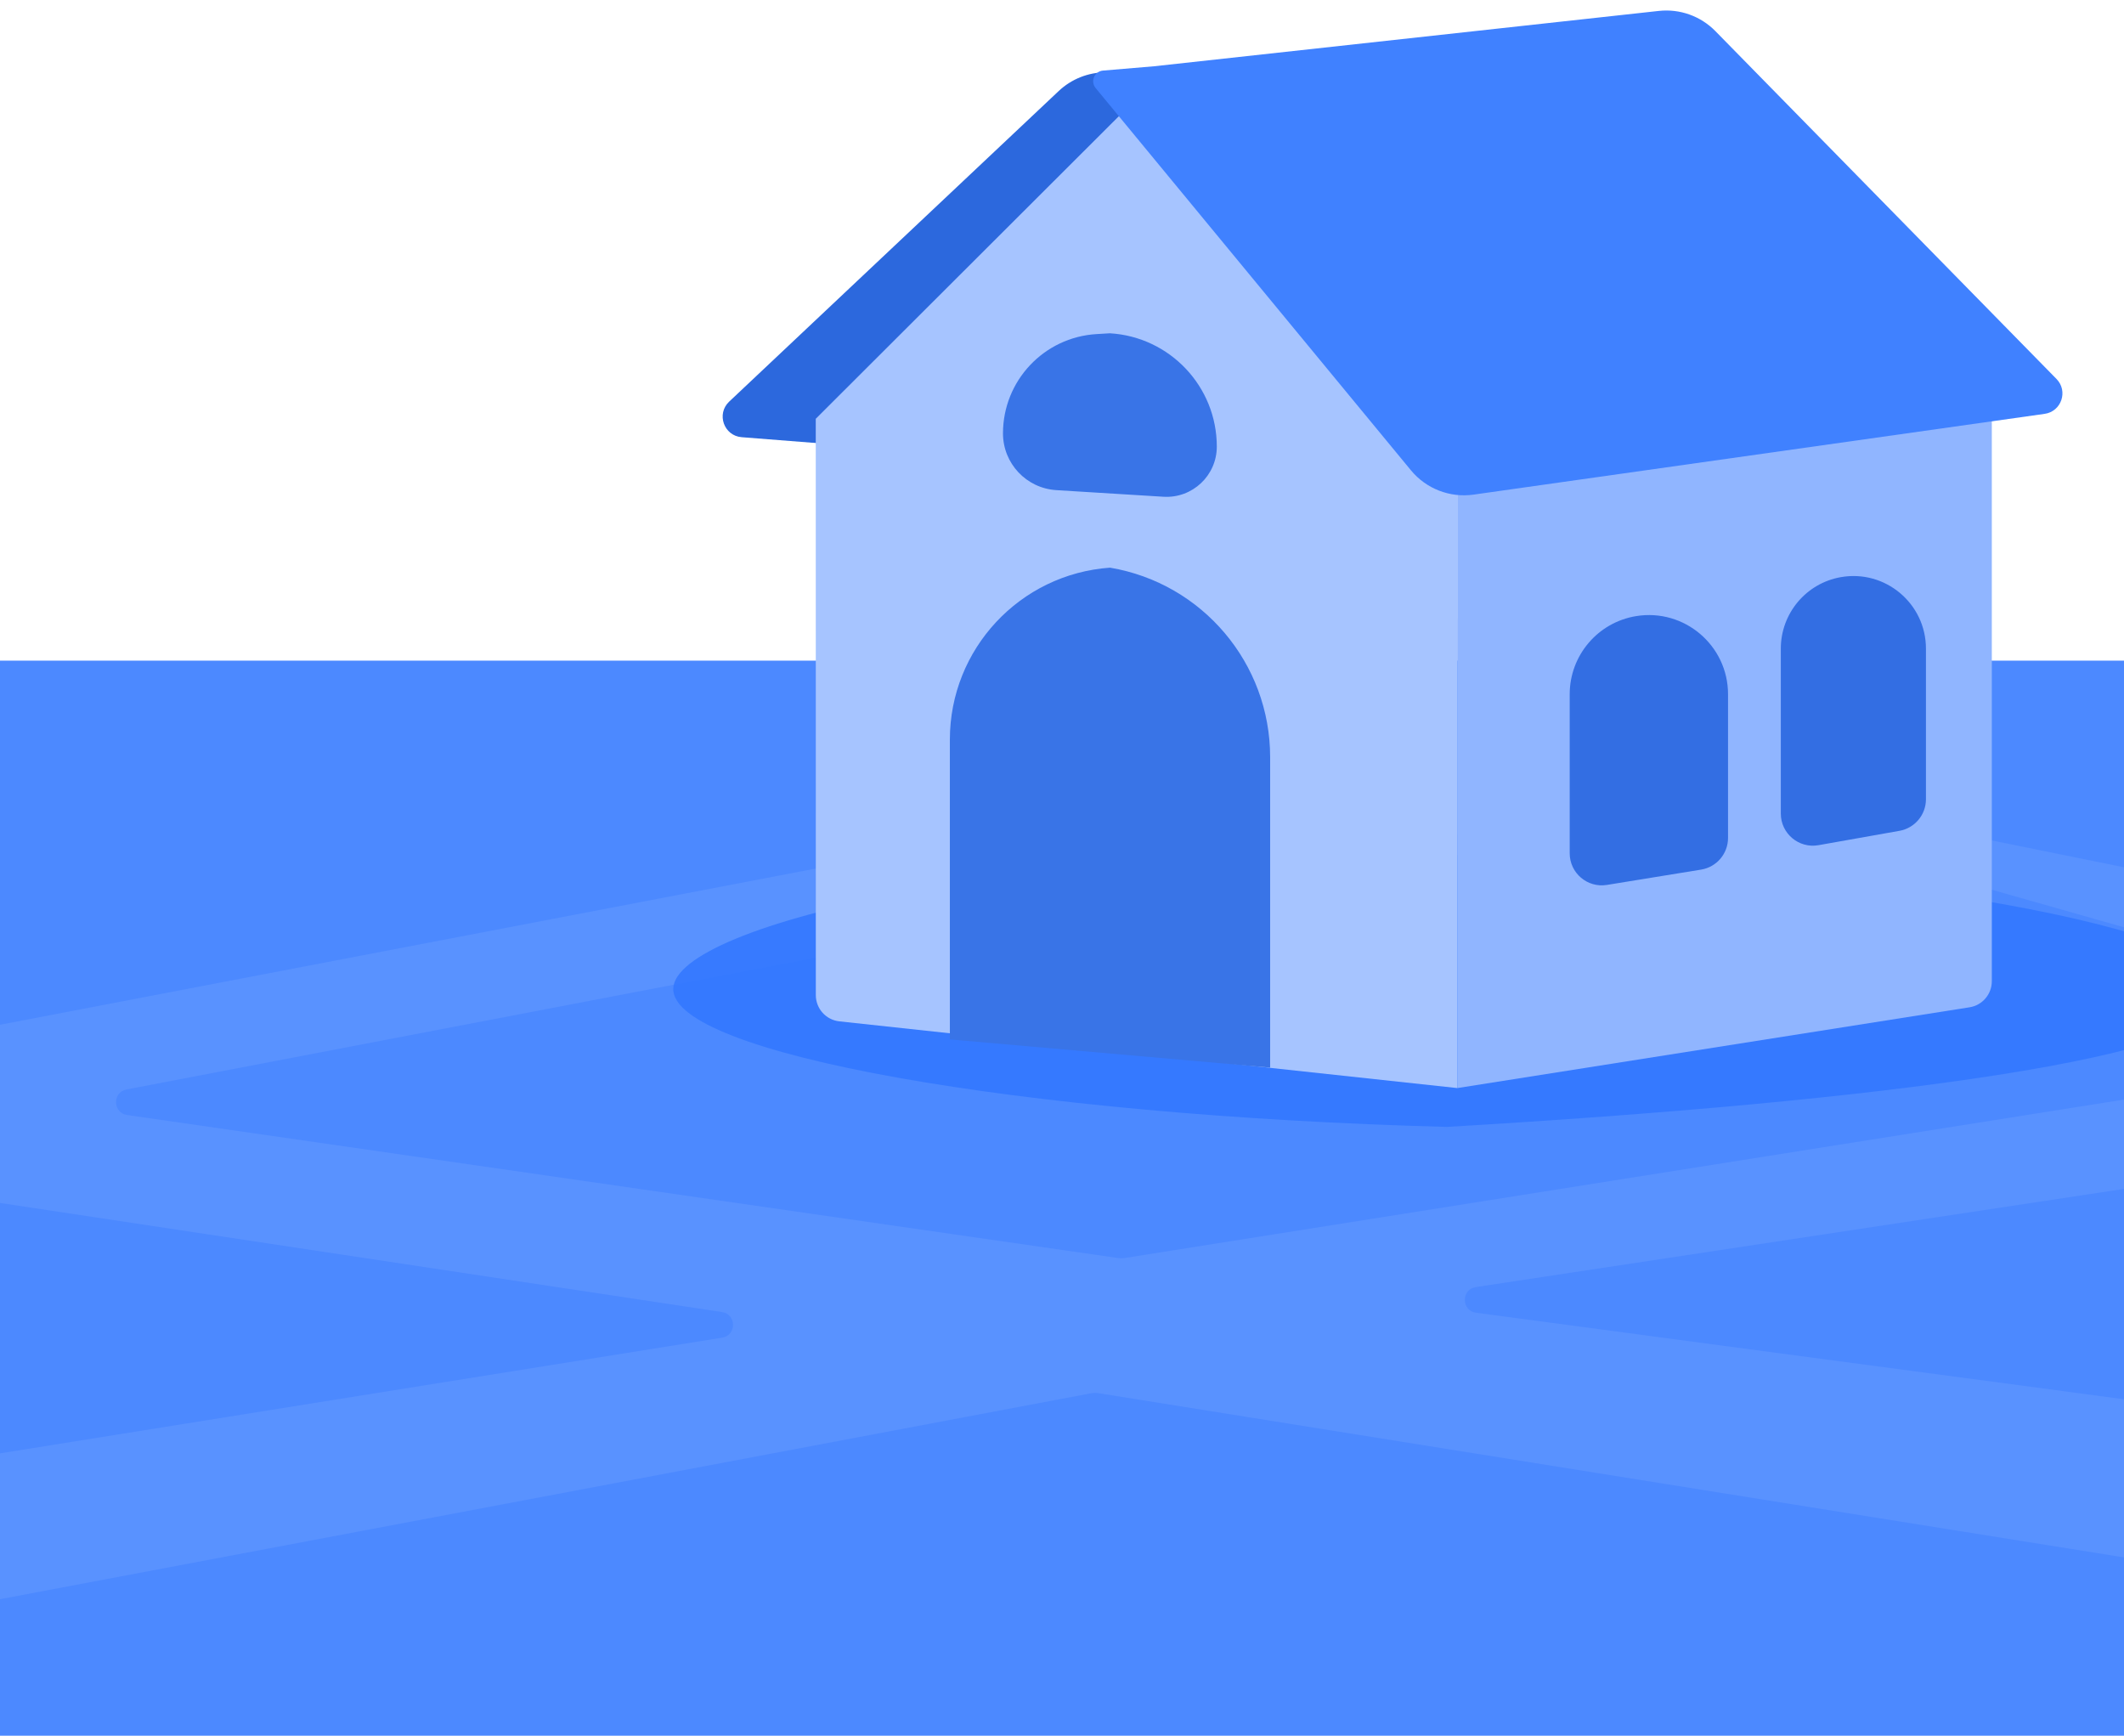 <svg width="164" height="134" viewBox="0 0 164 134" fill="none" xmlns="http://www.w3.org/2000/svg">
<rect x="-27" y="51" width="203" height="84" fill="#4C89FF"/>
<path opacity="0.2" d="M128.712 52.988C128.993 53.113 129.303 53.154 129.606 53.108L140.228 51.468C141.104 51.332 141.923 51.935 142.054 52.812L143.4 61.805C143.424 61.966 143.313 62.116 143.152 62.14C142.826 62.189 142.814 62.655 143.137 62.721L183.782 70.967C184.867 71.187 185.406 72.417 184.833 73.364L183.325 75.854C182.952 76.471 182.213 76.761 181.519 76.564L128.607 61.537C128.367 61.469 128.114 61.458 127.869 61.505L9.775 84.108C8.666 84.32 8.703 85.918 9.82 86.079L86.35 97.123C86.509 97.146 86.671 97.145 86.829 97.12L193.688 80.182C194.49 80.055 195.261 80.55 195.479 81.333L196.515 85.046C196.773 85.971 196.163 86.914 195.213 87.058L113.956 99.365C112.812 99.538 112.826 101.192 113.973 101.345L174.041 109.362C175.228 109.521 175.826 110.879 175.143 111.862L169.361 120.175C169.01 120.679 168.402 120.938 167.795 120.841L84.802 107.554C84.62 107.525 84.434 107.528 84.253 107.562L-28.948 128.924C-29.833 129.091 -30.681 128.495 -30.824 127.606L-32.212 118.981C-32.353 118.108 -31.759 117.287 -30.886 117.147L55.757 103.268C56.885 103.087 56.878 101.462 55.749 101.292L-12.207 91.025C-12.365 91.001 -12.526 91.001 -12.684 91.024L-40.895 95.266C-41.761 95.396 -42.57 94.807 -42.712 93.944L-43.78 87.463C-43.939 86.497 -43.2 85.615 -42.221 85.603L-36.298 85.531C-34.615 85.51 -34.101 83.238 -35.612 82.495L-56.595 72.177C-57.376 71.793 -57.707 70.856 -57.34 70.067L-54.775 64.547C-54.421 63.786 -53.539 63.428 -52.754 63.727L-8.666 80.527C-8.388 80.632 -8.087 80.659 -7.795 80.603L108.838 58.272C109.444 58.156 109.929 57.703 110.085 57.106L112.516 47.822C112.766 46.867 113.812 46.364 114.714 46.765L128.712 52.988Z" fill="#8EB4FF"/>
<g opacity="0.9">
<path d="M172.017 76.682C171.883 81.696 144.921 85.045 111.721 86.999C78.595 86.118 51.85 81.338 51.984 76.324C52.117 71.311 79.154 65.125 112.28 66.007C145.405 66.889 172.15 71.668 172.017 76.682Z" fill="#3378FF"/>
</g>
<path d="M57.268 33.752L102.763 37.323C104.788 37.482 106.725 36.471 107.754 34.721L123.462 7.98C124.085 6.919 123.32 5.582 122.089 5.582H120.108H85.385C84.033 5.582 82.731 6.099 81.746 7.027L56.301 31.006C55.296 31.954 55.891 33.644 57.268 33.752Z" fill="#2C68DD"/>
<path d="M62.987 32.33L87.719 7.645L112.516 33.773V83.999L64.811 78.85C63.776 78.738 62.992 77.865 62.992 76.824L62.987 32.33Z" fill="#A6C4FF"/>
<path d="M112.52 30.345L153.794 29.363V75.751C153.794 76.754 153.065 77.608 152.074 77.764L112.52 84.001V30.345Z" fill="#90B5FF"/>
<path d="M73.342 57.095C73.342 50.112 78.741 44.318 85.707 43.824C92.845 45.029 98.071 51.212 98.071 58.451V82.42L73.342 80.245V57.095Z" fill="#3974E7"/>
<path d="M77.443 33.457C77.443 29.393 80.61 26.033 84.667 25.792L85.698 25.73C90.326 26.006 93.953 29.84 93.953 34.476C93.953 36.713 92.066 38.487 89.834 38.349L81.563 37.839C79.248 37.696 77.443 35.777 77.443 33.457Z" fill="#3974E7"/>
<path d="M121.201 53.597C121.201 50.6 123.374 48.045 126.332 47.564C130.051 46.959 133.426 49.83 133.426 53.597V60.001V64.691C133.426 65.905 132.545 66.94 131.347 67.135L124.075 68.317C122.569 68.562 121.201 67.4 121.201 65.873V61.989V53.597Z" fill="#336EE3"/>
<path d="M137.502 50.075C137.502 47.358 139.451 45.033 142.126 44.558C145.559 43.949 148.708 46.589 148.708 50.075V56.982V61.702C148.708 62.902 147.846 63.93 146.664 64.14L140.411 65.249C138.894 65.518 137.502 64.352 137.502 62.811V58.97V50.075Z" fill="#336EE3"/>
<path d="M157.876 31.949L113.779 38.185C111.95 38.444 110.118 37.733 108.943 36.308L84.597 6.797C84.173 6.284 84.5 5.505 85.164 5.449L89.109 5.116L128.085 0.843C129.702 0.666 131.312 1.241 132.451 2.403L158.79 29.258C159.704 30.19 159.169 31.766 157.876 31.949Z" fill="#4081FF"/>
</svg>
